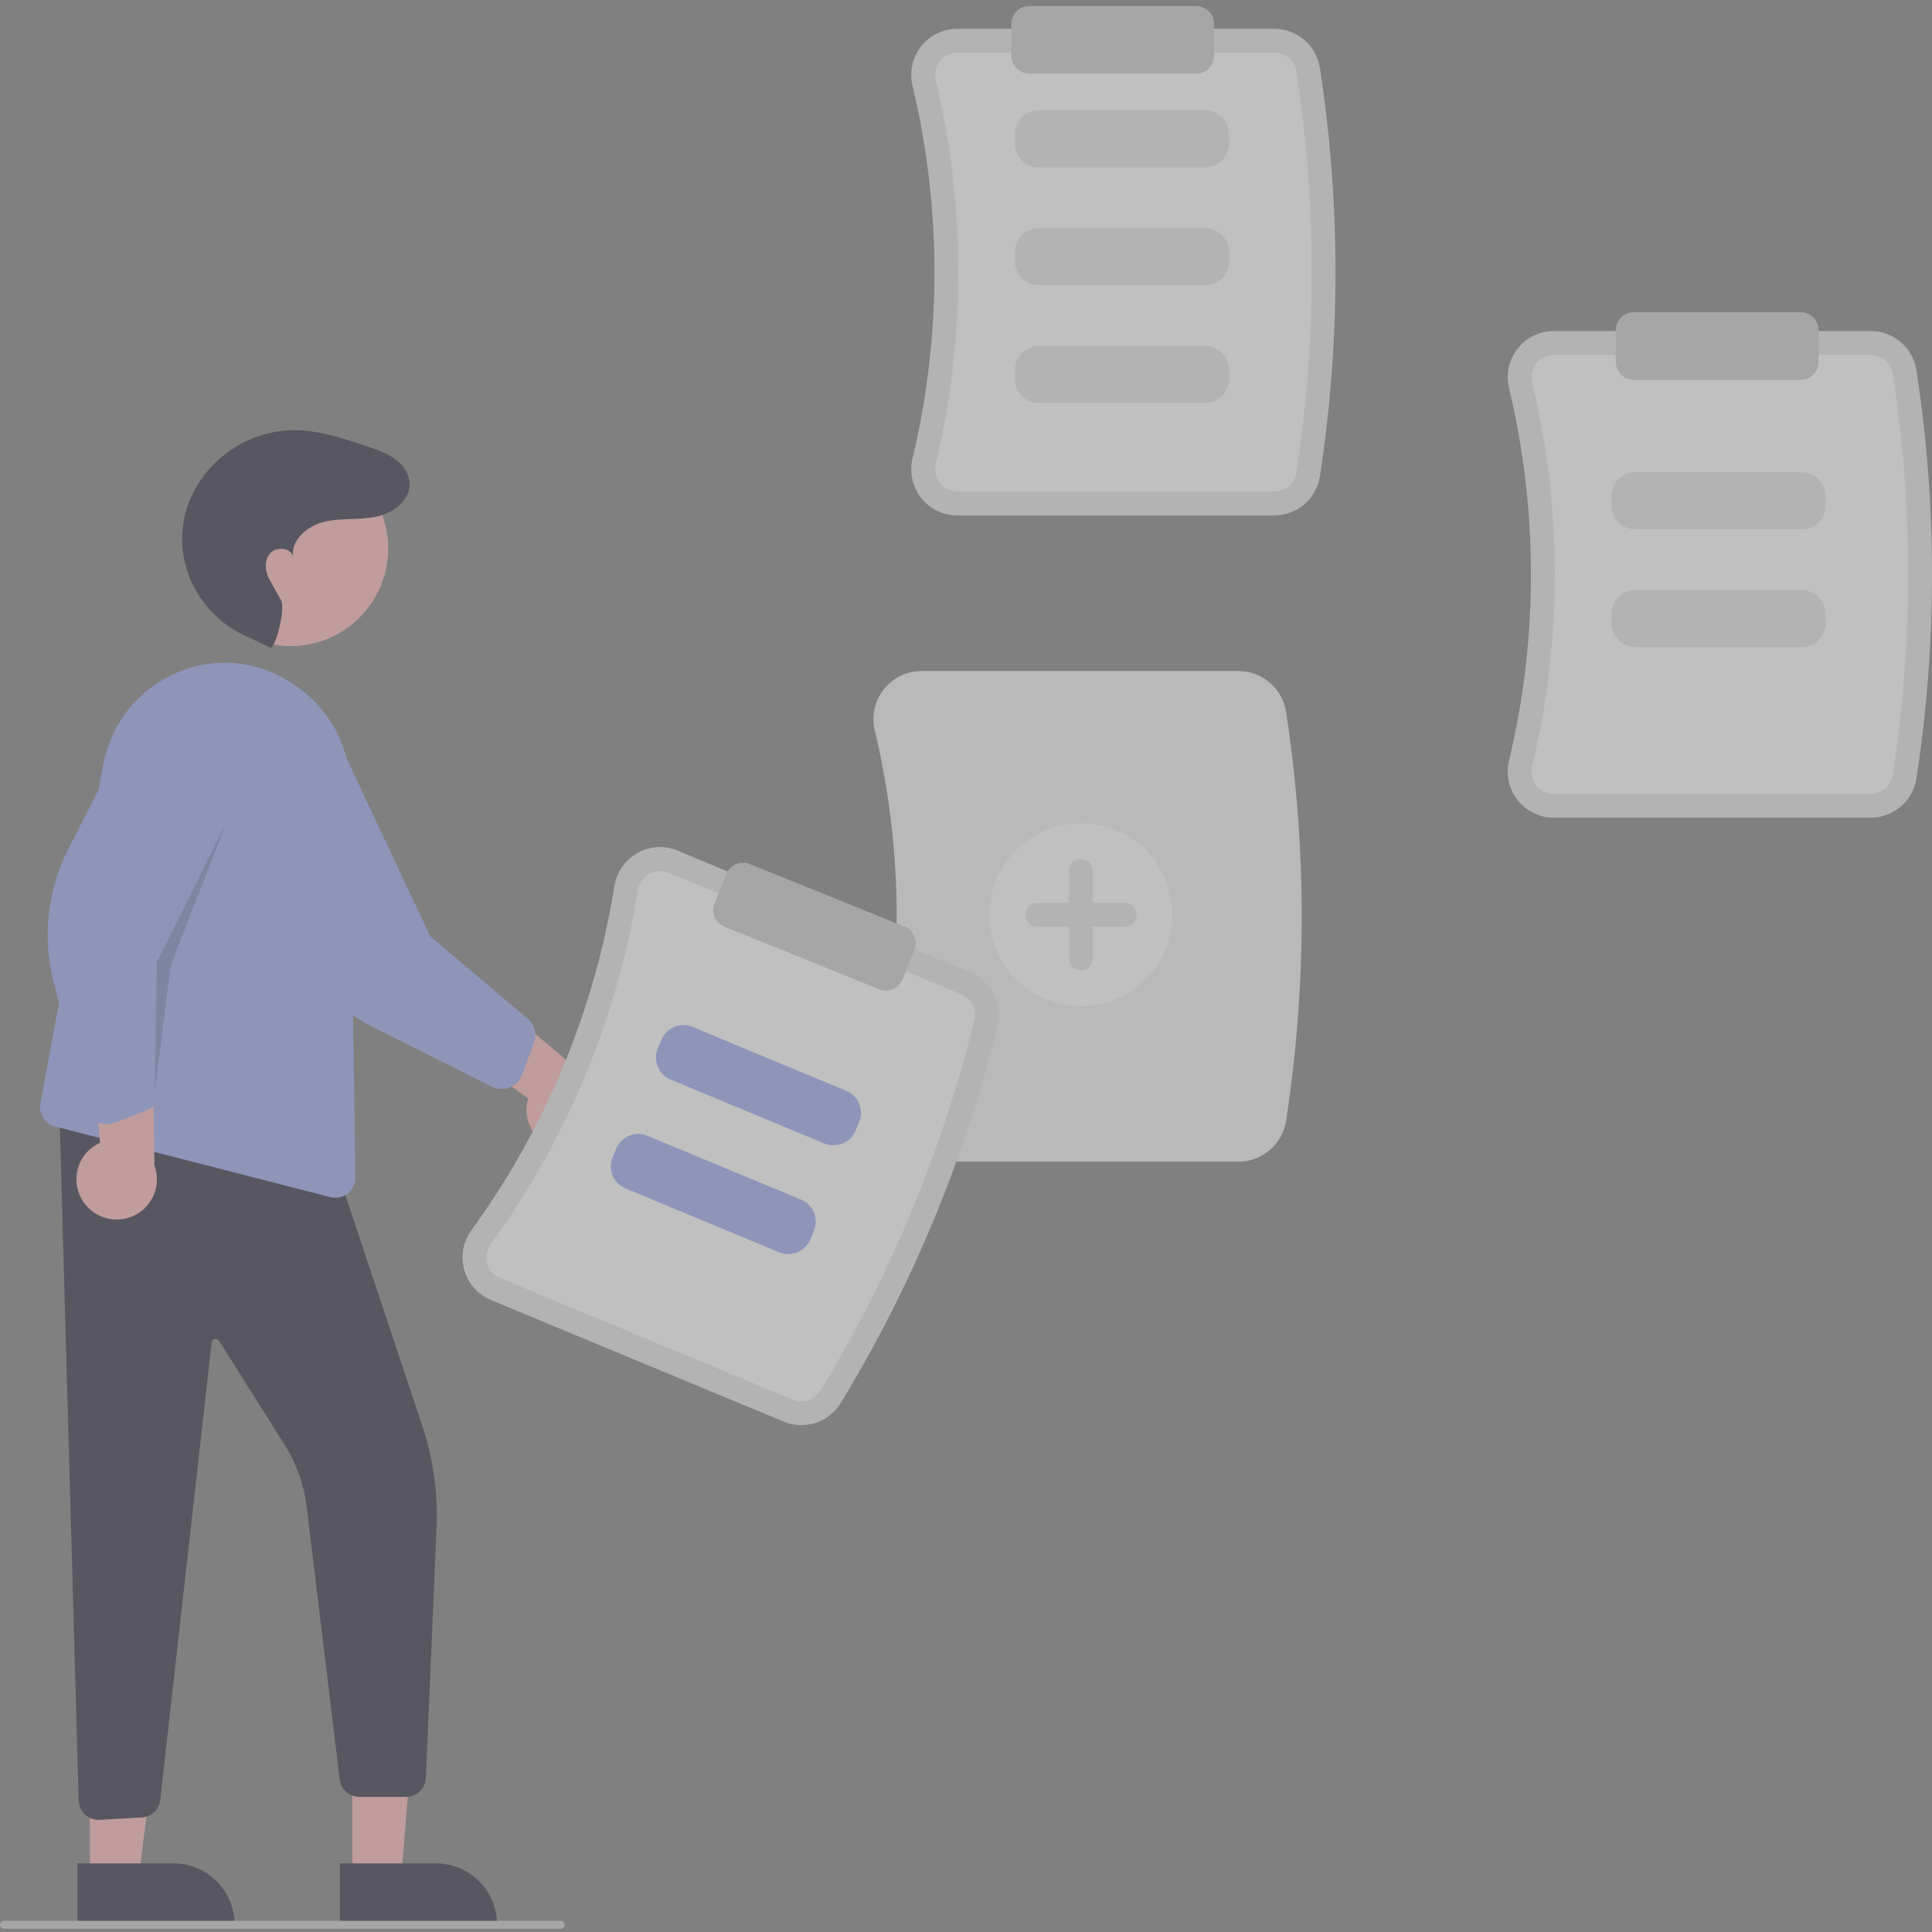 <svg width="211" height="211" viewBox="0 0 211 211" fill="none" xmlns="http://www.w3.org/2000/svg">
<rect x="0" y="0" width="211" height="211" fill="#808080" stroke="none"/>
<g opacity="0.5" clip-path="url(#clip0)">
<path d="M139.177 56.292H104.545C103.787 56.294 103.038 56.124 102.356 55.793C101.673 55.462 101.075 54.981 100.607 54.384C100.131 53.782 99.798 53.079 99.634 52.329C99.471 51.579 99.48 50.801 99.662 50.055C102.854 36.686 102.854 22.753 99.662 9.384C99.48 8.638 99.471 7.86 99.634 7.11C99.798 6.36 100.131 5.657 100.607 5.055C101.075 4.458 101.673 3.976 102.355 3.646C103.038 3.315 103.787 3.144 104.545 3.147H139.177C140.373 3.15 141.528 3.578 142.438 4.354C143.348 5.13 143.953 6.203 144.145 7.383C146.424 22.187 146.424 37.252 144.145 52.055C143.953 53.236 143.348 54.309 142.438 55.085C141.528 55.861 140.373 56.289 139.177 56.292Z" fill="#E6E6E6"/>
<path d="M104.545 5.752C104.181 5.751 103.821 5.833 103.493 5.992C103.166 6.15 102.878 6.382 102.654 6.668C102.422 6.962 102.26 7.304 102.181 7.669C102.102 8.034 102.107 8.413 102.196 8.776C105.483 22.545 105.483 36.894 102.196 50.663C102.107 51.026 102.102 51.404 102.181 51.769C102.26 52.135 102.422 52.477 102.653 52.77L102.654 52.77C102.878 53.057 103.166 53.288 103.493 53.447C103.821 53.606 104.181 53.688 104.545 53.686H139.177C139.751 53.687 140.307 53.483 140.745 53.112C141.183 52.74 141.475 52.226 141.569 51.659C143.808 37.118 143.808 22.32 141.569 7.779C141.475 7.213 141.183 6.698 140.745 6.327C140.307 5.956 139.751 5.752 139.177 5.752L104.545 5.752Z" fill="white"/>
<path d="M131.619 18.282H113.446C112.755 18.282 112.093 18.007 111.604 17.518C111.116 17.03 110.841 16.368 110.84 15.677V14.659C110.841 13.968 111.116 13.305 111.604 12.817C112.093 12.328 112.755 12.053 113.446 12.053H131.619C132.31 12.053 132.973 12.328 133.461 12.817C133.95 13.305 134.224 13.968 134.225 14.659V15.677C134.224 16.368 133.95 17.03 133.461 17.518C132.973 18.007 132.31 18.282 131.619 18.282Z" fill="#E6E6E6"/>
<path d="M131.619 31.149H113.446C112.755 31.148 112.093 30.873 111.604 30.385C111.116 29.896 110.841 29.234 110.84 28.543V27.525C110.841 26.834 111.116 26.172 111.604 25.683C112.093 25.195 112.755 24.92 113.446 24.919H131.619C132.31 24.92 132.973 25.195 133.461 25.683C133.95 26.172 134.224 26.834 134.225 27.525V28.543C134.224 29.234 133.95 29.896 133.461 30.385C132.973 30.873 132.31 31.148 131.619 31.149Z" fill="#E6E6E6"/>
<path d="M131.619 44.016H113.446C112.755 44.015 112.093 43.74 111.604 43.252C111.116 42.763 110.841 42.101 110.84 41.41V40.392C110.841 39.701 111.116 39.038 111.604 38.55C112.093 38.062 112.755 37.787 113.446 37.786H131.619C132.31 37.787 132.973 38.062 133.461 38.55C133.95 39.038 134.224 39.701 134.225 40.392V41.41C134.224 42.101 133.95 42.763 133.461 43.252C132.973 43.74 132.31 44.015 131.619 44.016Z" fill="#E6E6E6"/>
<path d="M204.323 89.299H169.69C168.932 89.302 168.184 89.131 167.501 88.8C166.819 88.47 166.221 87.988 165.753 87.391C165.277 86.789 164.944 86.086 164.78 85.336C164.616 84.586 164.626 83.808 164.808 83.062C168 69.693 168 55.76 164.808 42.391C164.626 41.645 164.616 40.867 164.78 40.117C164.944 39.367 165.277 38.664 165.753 38.062C166.221 37.465 166.819 36.983 167.501 36.653C168.184 36.322 168.932 36.151 169.69 36.154H204.323C205.518 36.157 206.674 36.585 207.584 37.361C208.494 38.137 209.098 39.211 209.291 40.391C211.57 55.194 211.57 70.259 209.291 85.062C209.098 86.243 208.494 87.316 207.584 88.092C206.674 88.868 205.518 89.296 204.323 89.299Z" fill="#E6E6E6"/>
<path d="M169.69 38.76C169.326 38.758 168.967 38.84 168.639 38.999C168.311 39.158 168.024 39.389 167.799 39.675C167.568 39.969 167.406 40.311 167.327 40.676C167.248 41.042 167.253 41.42 167.342 41.783C170.629 55.552 170.629 69.901 167.342 83.67C167.253 84.033 167.248 84.411 167.327 84.776C167.406 85.142 167.568 85.484 167.799 85.777L167.799 85.778C168.024 86.064 168.311 86.296 168.639 86.454C168.967 86.613 169.326 86.695 169.69 86.694H204.323C204.897 86.694 205.452 86.49 205.891 86.119C206.329 85.748 206.621 85.233 206.715 84.667C208.954 70.126 208.954 55.328 206.715 40.787C206.621 40.22 206.329 39.706 205.891 39.334C205.452 38.963 204.897 38.759 204.323 38.76L169.69 38.76Z" fill="white"/>
<path d="M135.268 126.867H100.636C99.845 126.869 99.064 126.691 98.352 126.346C97.64 126.001 97.016 125.498 96.528 124.876C96.031 124.248 95.684 123.515 95.513 122.733C95.343 121.95 95.352 121.14 95.542 120.362C98.726 107.026 98.726 93.128 95.542 79.792C95.352 79.014 95.343 78.203 95.513 77.421C95.684 76.639 96.031 75.906 96.528 75.278C97.016 74.655 97.64 74.153 98.352 73.808C99.064 73.463 99.845 73.284 100.636 73.287H135.268C136.516 73.291 137.721 73.737 138.67 74.547C139.619 75.356 140.25 76.477 140.451 77.708C142.733 92.533 142.733 107.62 140.451 122.446C140.25 123.677 139.619 124.797 138.67 125.607C137.721 126.417 136.516 126.863 135.268 126.867Z" fill="#F2F2F2"/>
<path d="M196.765 57.804H178.592C177.901 57.803 177.238 57.529 176.75 57.04C176.261 56.552 175.987 55.889 175.986 55.199V54.18C175.987 53.489 176.261 52.827 176.75 52.339C177.238 51.85 177.901 51.575 178.592 51.575H196.765C197.456 51.575 198.118 51.85 198.607 52.339C199.095 52.827 199.37 53.489 199.371 54.18V55.199C199.37 55.889 199.095 56.552 198.607 57.04C198.118 57.529 197.456 57.803 196.765 57.804Z" fill="#E6E6E6"/>
<path d="M196.765 70.671H178.592C177.901 70.67 177.238 70.395 176.75 69.907C176.261 69.418 175.987 68.756 175.986 68.065V67.047C175.987 66.356 176.261 65.694 176.75 65.205C177.238 64.717 177.901 64.442 178.592 64.441H196.765C197.456 64.442 198.118 64.717 198.607 65.205C199.095 65.694 199.37 66.356 199.371 67.047V68.065C199.37 68.756 199.095 69.418 198.607 69.907C198.118 70.395 197.456 70.67 196.765 70.671Z" fill="#E6E6E6"/>
<path d="M118.049 109.887C123.566 109.887 128.038 105.414 128.038 99.898C128.038 94.381 123.566 89.909 118.049 89.909C112.532 89.909 108.06 94.381 108.06 99.898C108.06 105.414 112.532 109.887 118.049 109.887Z" fill="white"/>
<path d="M122.826 98.595H119.352V95.12C119.352 94.775 119.215 94.443 118.97 94.199C118.726 93.955 118.394 93.817 118.049 93.817C117.703 93.817 117.372 93.955 117.128 94.199C116.883 94.443 116.746 94.775 116.746 95.12V98.595H113.272C112.926 98.595 112.595 98.732 112.35 98.976C112.106 99.221 111.969 99.552 111.969 99.898C111.969 100.243 112.106 100.575 112.35 100.819C112.595 101.063 112.926 101.201 113.272 101.201H116.746V104.675C116.746 105.021 116.883 105.352 117.128 105.596C117.372 105.841 117.703 105.978 118.049 105.978C118.394 105.978 118.726 105.841 118.97 105.596C119.215 105.352 119.352 105.021 119.352 104.675V101.201H122.826C123.172 101.201 123.503 101.063 123.748 100.819C123.992 100.575 124.129 100.243 124.129 99.898C124.129 99.552 123.992 99.221 123.748 98.976C123.503 98.732 123.172 98.595 122.826 98.595Z" fill="#E6E6E6"/>
<path d="M130.644 8.042H112.403C111.885 8.042 111.388 7.835 111.022 7.469C110.655 7.103 110.449 6.606 110.449 6.088V2.613C110.449 2.095 110.655 1.598 111.022 1.232C111.388 0.866 111.885 0.66 112.403 0.659H130.644C131.162 0.66 131.659 0.866 132.025 1.232C132.391 1.598 132.597 2.095 132.598 2.613V6.088C132.597 6.606 132.391 7.103 132.025 7.469C131.659 7.835 131.162 8.042 130.644 8.042Z" fill="#CCCCCC"/>
<path d="M196.658 41.484H178.417C177.899 41.483 177.402 41.277 177.036 40.911C176.67 40.544 176.463 40.047 176.463 39.529V36.055C176.463 35.537 176.67 35.04 177.036 34.673C177.402 34.307 177.899 34.101 178.417 34.1H196.658C197.176 34.101 197.673 34.307 198.039 34.673C198.406 35.04 198.612 35.537 198.612 36.055V39.529C198.612 40.047 198.406 40.544 198.039 40.911C197.673 41.277 197.176 41.483 196.658 41.484Z" fill="#CCCCCC"/>
<path d="M38.478 205.243H43.802L45.467 184.706H38.477L38.478 205.243Z" fill="#FFB8B8"/>
<path d="M37.12 203.505L47.605 203.504H47.606C48.483 203.504 49.352 203.677 50.163 204.013C50.974 204.349 51.711 204.841 52.331 205.462C52.952 206.082 53.444 206.819 53.78 207.629C54.115 208.44 54.288 209.309 54.288 210.187V210.404L37.12 210.404L37.12 203.505Z" fill="#2F2E41"/>
<path d="M9.814 205.243H15.138L17.671 184.706H9.813L9.814 205.243Z" fill="#FFB8B8"/>
<path d="M8.456 203.505L18.941 203.504H18.942C19.819 203.504 20.688 203.677 21.499 204.013C22.31 204.349 23.047 204.841 23.667 205.462C24.288 206.082 24.78 206.819 25.116 207.629C25.451 208.44 25.624 209.309 25.624 210.187V210.404L8.456 210.404L8.456 203.505Z" fill="#2F2E41"/>
<path d="M10.758 198.755C10.215 198.755 9.692 198.551 9.292 198.183C9.078 197.987 8.905 197.75 8.785 197.486C8.664 197.222 8.598 196.937 8.591 196.646L6.455 120.116L36.775 127.696L46.13 155.759C47.336 159.37 47.858 163.173 47.669 166.975L46.508 194.178C46.481 194.736 46.241 195.261 45.837 195.646C45.433 196.031 44.897 196.246 44.339 196.245H39.253C38.728 196.243 38.222 196.052 37.827 195.706C37.431 195.361 37.174 194.885 37.102 194.365L33.467 164.336C33.149 161.994 32.33 159.747 31.064 157.75L23.912 146.425C23.864 146.35 23.794 146.291 23.711 146.256C23.628 146.222 23.537 146.214 23.45 146.234C23.363 146.253 23.283 146.299 23.223 146.365C23.163 146.432 23.125 146.515 23.113 146.604L17.5 196.587C17.44 197.094 17.203 197.563 16.831 197.913C16.458 198.262 15.974 198.469 15.465 198.496L10.882 198.751C10.841 198.754 10.8 198.755 10.758 198.755Z" fill="#2F2E41"/>
<path d="M31.729 70.568C37.62 70.568 42.396 65.792 42.396 59.901C42.396 54.01 37.62 49.234 31.729 49.234C25.838 49.234 21.062 54.01 21.062 59.901C21.062 65.792 25.838 70.568 31.729 70.568Z" fill="#FFB8B8"/>
<path d="M36.63 130.808C36.446 130.808 36.263 130.785 36.085 130.739H36.085L6.003 123.026C5.465 122.888 5.001 122.55 4.705 122.08C4.409 121.61 4.304 121.045 4.412 120.5L11.321 83.284C11.751 81.133 12.697 79.118 14.078 77.413C15.459 75.708 17.232 74.364 19.247 73.495C21.21 72.626 23.357 72.254 25.497 72.411C27.638 72.569 29.708 73.25 31.523 74.396C31.944 74.659 32.368 74.946 32.783 75.248C34.455 76.481 35.818 78.085 36.766 79.933C37.714 81.781 38.221 83.824 38.246 85.901L38.796 128.606C38.8 128.893 38.746 129.178 38.639 129.445C38.532 129.711 38.373 129.954 38.172 130.159C37.97 130.363 37.73 130.526 37.466 130.638C37.201 130.749 36.917 130.807 36.63 130.808Z" fill="#9BAAF2"/>
<path d="M9.098 131.246C8.74 130.718 8.501 130.117 8.399 129.487C8.297 128.857 8.335 128.212 8.51 127.598C8.684 126.983 8.991 126.415 9.409 125.932C9.827 125.45 10.346 125.064 10.929 124.804L9.591 109.342L16.681 113.185L16.865 127.279C17.237 128.287 17.227 129.397 16.836 130.398C16.445 131.4 15.701 132.223 14.743 132.712C13.786 133.201 12.683 133.322 11.642 133.051C10.602 132.781 9.697 132.139 9.098 131.246H9.098Z" fill="#FFB8B8"/>
<path d="M11.632 122.759C11.431 122.759 11.232 122.734 11.038 122.684C10.621 122.578 10.241 122.361 9.937 122.056C9.634 121.751 9.418 121.37 9.313 120.953L5.829 107.105C4.611 102.269 5.192 97.155 7.462 92.715L14.762 78.434C15.224 76.724 16.339 75.264 17.867 74.369C19.395 73.474 21.214 73.215 22.931 73.649C23.787 73.865 24.591 74.249 25.298 74.778C26.004 75.307 26.598 75.972 27.046 76.733C27.503 77.504 27.802 78.359 27.925 79.247C28.048 80.136 27.994 81.04 27.764 81.906L17.372 105.144L17.496 119.058C17.499 119.548 17.352 120.028 17.073 120.433C16.795 120.837 16.399 121.146 15.939 121.318L12.462 122.609C12.196 122.708 11.915 122.759 11.632 122.759Z" fill="#9BAAF2"/>
<path d="M61.375 125.558C60.741 125.486 60.13 125.275 59.586 124.941C59.042 124.607 58.578 124.158 58.226 123.625C57.874 123.092 57.644 122.488 57.55 121.857C57.457 121.225 57.504 120.581 57.686 119.969L45.094 110.897L52.633 108.03L63.434 117.084C64.442 117.46 65.276 118.191 65.78 119.141C66.284 120.09 66.422 121.192 66.169 122.236C65.915 123.281 65.287 124.196 64.403 124.808C63.52 125.42 62.442 125.687 61.375 125.558H61.375Z" fill="#FFB8B8"/>
<path d="M54.783 118.933C54.412 118.933 54.046 118.847 53.714 118.681L40.945 112.289C36.486 110.057 32.988 106.281 31.104 101.664L25.042 86.815C24.047 85.349 23.668 83.552 23.986 81.81C24.305 80.067 25.295 78.52 26.744 77.501C27.467 76.992 28.285 76.633 29.149 76.443C30.014 76.253 30.907 76.237 31.777 76.397C32.658 76.555 33.498 76.886 34.25 77.372C35.001 77.858 35.649 78.487 36.156 79.225L46.989 102.26L57.615 111.243C57.989 111.561 58.257 111.985 58.381 112.46C58.506 112.935 58.482 113.437 58.313 113.897L57.023 117.375C56.855 117.831 56.55 118.225 56.151 118.503C55.75 118.783 55.273 118.934 54.783 118.933Z" fill="#9BAAF2"/>
<path d="M29.489 70.731C30.056 70.979 31.217 66.463 30.697 65.56C29.924 64.216 29.969 64.226 29.456 63.337C28.943 62.449 28.828 61.232 29.493 60.45C30.157 59.668 31.695 59.772 31.999 60.752C31.804 58.89 33.646 57.393 35.47 56.973C37.295 56.552 39.219 56.813 41.054 56.439C43.183 56.004 45.398 54.22 44.549 51.878C44.403 51.489 44.185 51.13 43.906 50.821C42.924 49.718 41.551 49.246 40.209 48.791C37.416 47.843 34.547 46.883 31.6 46.988C29.172 47.115 26.833 47.947 24.87 49.382C22.907 50.818 21.405 52.794 20.549 55.07C20.345 55.639 20.188 56.224 20.078 56.818C19.066 62.258 22.225 67.623 27.355 69.694L29.489 70.731Z" fill="#2F2E41"/>
<path opacity="0.2" d="M16.895 119.373L17.136 105.072L24.712 89.841L18.632 105.475L16.895 119.373Z" fill="black"/>
<path d="M85.592 155.264L53.61 141.976C52.909 141.687 52.283 141.242 51.78 140.675C51.277 140.108 50.91 139.434 50.706 138.703C50.497 137.964 50.46 137.188 50.596 136.432C50.733 135.676 51.04 134.962 51.494 134.343C59.572 123.221 64.917 110.355 67.099 96.784C67.217 96.026 67.507 95.304 67.946 94.674C68.385 94.044 68.962 93.523 69.633 93.149C70.294 92.778 71.031 92.562 71.788 92.519C72.545 92.475 73.302 92.605 74.001 92.898L105.983 106.186C107.086 106.648 107.989 107.486 108.531 108.552C109.074 109.617 109.22 110.841 108.945 112.005C105.37 126.549 99.59 140.462 91.805 153.257C91.175 154.274 90.204 155.033 89.066 155.4C87.928 155.768 86.697 155.719 85.592 155.264Z" fill="#E6E6E6"/>
<path d="M73.001 95.305C72.666 95.164 72.302 95.101 71.939 95.122C71.575 95.143 71.221 95.246 70.904 95.424C70.577 95.607 70.297 95.861 70.083 96.168C69.87 96.475 69.729 96.826 69.672 97.195C67.425 111.172 61.92 124.423 53.601 135.876C53.38 136.177 53.23 136.525 53.163 136.893C53.096 137.26 53.114 137.638 53.215 137.998L53.215 137.998C53.313 138.349 53.489 138.673 53.731 138.945C53.972 139.218 54.273 139.431 54.61 139.57L86.591 152.858C87.122 153.078 87.713 153.103 88.26 152.928C88.807 152.754 89.274 152.391 89.579 151.904C97.225 139.335 102.903 125.669 106.415 111.382C106.545 110.823 106.473 110.235 106.21 109.725C105.948 109.214 105.513 108.812 104.983 108.592L73.001 95.305Z" fill="white"/>
<path d="M90.03 124.884L73.248 117.911C72.61 117.645 72.104 117.137 71.84 116.499C71.576 115.86 71.577 115.143 71.841 114.505L72.232 113.565C72.498 112.927 73.005 112.421 73.644 112.157C74.282 111.893 75 111.894 75.638 112.158L92.42 119.131C93.058 119.397 93.564 119.905 93.828 120.543C94.092 121.182 94.091 121.899 93.827 122.537L93.436 123.477C93.171 124.115 92.663 124.621 92.024 124.885C91.385 125.149 90.668 125.148 90.03 124.884Z" fill="#9BAAF2"/>
<path d="M85.094 136.766L68.311 129.793C67.673 129.527 67.167 129.019 66.903 128.381C66.64 127.742 66.64 127.025 66.904 126.387L67.295 125.446C67.561 124.809 68.069 124.302 68.707 124.039C69.346 123.775 70.063 123.775 70.701 124.04L87.484 131.013C88.121 131.279 88.628 131.786 88.891 132.425C89.155 133.063 89.155 133.781 88.89 134.419L88.499 135.359C88.234 135.997 87.726 136.503 87.087 136.767C86.449 137.03 85.732 137.03 85.094 136.766Z" fill="#9BAAF2"/>
<path d="M96.755 108.185C96.504 108.185 96.255 108.136 96.022 108.042L79.111 101.204C78.631 101.01 78.248 100.632 78.046 100.155C77.843 99.678 77.838 99.141 78.032 98.66L79.334 95.439C79.529 94.958 79.906 94.575 80.383 94.372C80.86 94.17 81.398 94.165 81.879 94.36L98.79 101.197C99.27 101.392 99.653 101.769 99.855 102.246C100.058 102.723 100.063 103.26 99.869 103.741L98.567 106.962C98.42 107.323 98.17 107.632 97.847 107.85C97.525 108.068 97.144 108.184 96.755 108.185Z" fill="#CCCCCC"/>
<path d="M61.237 210.645H0.434C0.319 210.645 0.209 210.6 0.127 210.518C0.046 210.437 -3.8147e-06 210.326 -3.8147e-06 210.211C-3.8147e-06 210.096 0.046 209.985 0.127 209.904C0.209 209.822 0.319 209.777 0.434 209.777H61.237C61.352 209.777 61.463 209.822 61.544 209.904C61.626 209.985 61.671 210.096 61.671 210.211C61.671 210.326 61.626 210.437 61.544 210.518C61.463 210.6 61.352 210.645 61.237 210.645Z" fill="#CCCCCC"/>
</g>
<defs>
<clipPath id="clip0">
<rect width="211" height="209.986" fill="white" transform="translate(0 0.659)"/>
</clipPath>
</defs>
</svg>
